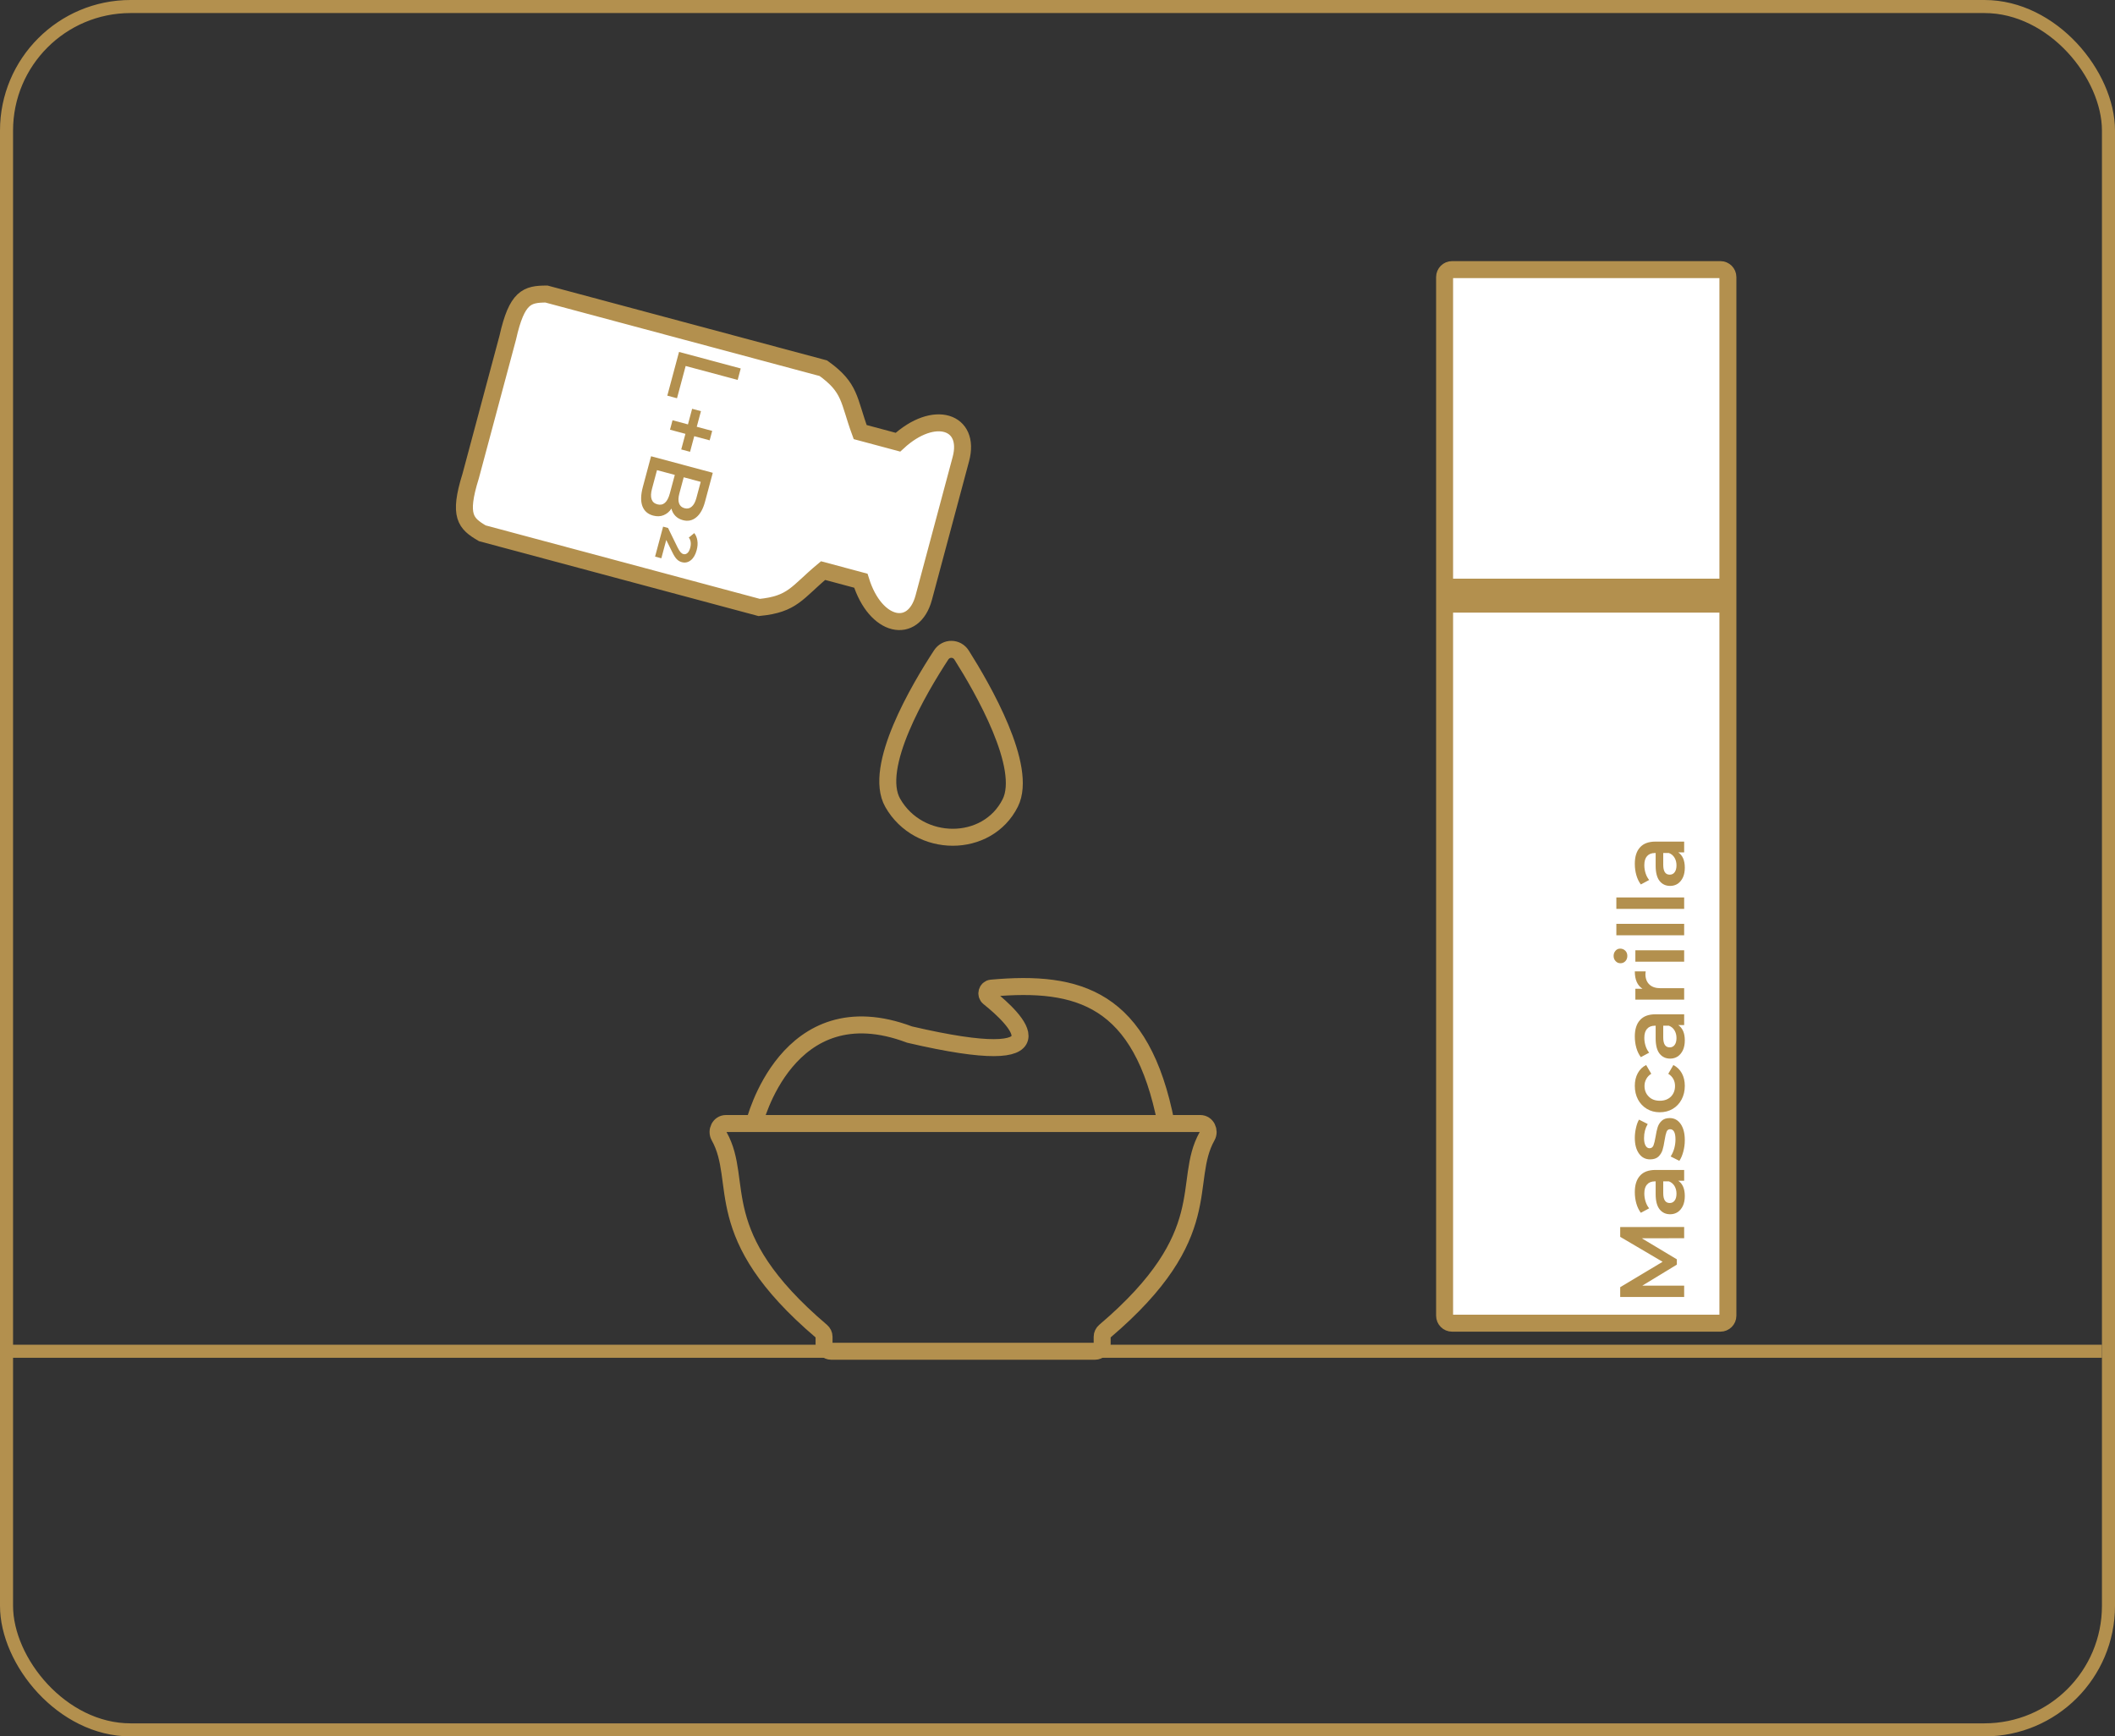 <svg width="162" height="133" viewBox="0 0 162 133" fill="none" xmlns="http://www.w3.org/2000/svg">
<rect x="0" y="0" width="162" height="133" fill="#333333" stroke="none"/>
<path d="M65.936 44.48C67.058 48.08 69.981 48.665 70.756 45.772L72.049 40.949L72.307 39.985L73.599 35.162C74.374 32.269 71.55 31.314 68.779 33.87L65.886 33.095C64.98 30.63 65.176 29.715 63.064 28.204L41.854 22.521C40.376 22.532 39.596 22.725 38.892 25.862L37.6 30.685L37.341 31.649L36.049 36.472C35.09 39.541 35.67 40.098 36.943 40.847L58.153 46.53C60.738 46.277 61.026 45.387 63.044 43.705L65.936 44.48Z" fill="white"/>
<path d="M72.307 39.985L70.756 45.772C69.981 48.665 67.058 48.08 65.936 44.48L63.044 43.705C61.026 45.387 60.738 46.277 58.153 46.53L36.943 40.847C35.67 40.098 35.09 39.541 36.049 36.472L37.6 30.685M72.049 40.949L73.599 35.162C74.374 32.269 71.55 31.314 68.779 33.87L65.886 33.095C64.98 30.63 65.176 29.715 63.064 28.204L41.854 22.521C40.376 22.532 39.596 22.725 38.892 25.862L37.341 31.649" stroke="#B3904E" stroke-width="1.3"/>
<path d="M56.737 28.223L56.502 29.1L52.518 28.033L51.856 30.504L51.113 30.305L52.011 26.956L56.737 28.223ZM52.18 34.425L52.501 33.23L51.319 32.913L51.513 32.19L52.694 32.507L53.014 31.312L53.69 31.493L53.369 32.688L54.551 33.005L54.357 33.727L53.176 33.41L52.856 34.605L52.18 34.425ZM51.43 38.955C51.274 39.193 51.075 39.361 50.831 39.46C50.592 39.56 50.324 39.57 50.027 39.491C49.617 39.381 49.342 39.138 49.202 38.763C49.066 38.389 49.078 37.9 49.24 37.297L49.869 34.947L54.596 36.214L54.002 38.428C53.853 38.986 53.627 39.387 53.326 39.629C53.029 39.873 52.689 39.944 52.307 39.841C52.072 39.778 51.88 39.669 51.729 39.513C51.578 39.356 51.478 39.17 51.43 38.955ZM53.672 36.907L52.369 36.558L52.036 37.8C51.954 38.106 51.945 38.355 52.01 38.546C52.078 38.742 52.217 38.869 52.429 38.926C52.645 38.984 52.829 38.944 52.982 38.806C53.138 38.674 53.257 38.455 53.339 38.149L53.672 36.907ZM49.943 37.428C49.761 38.107 49.897 38.508 50.352 38.63C50.806 38.752 51.125 38.473 51.307 37.793L51.687 36.375L50.323 36.01L49.943 37.428ZM50.656 42.762L50.176 42.633L50.791 40.338L51.169 40.439L51.899 41.93C51.987 42.103 52.063 42.225 52.127 42.295C52.193 42.37 52.267 42.419 52.348 42.441C52.456 42.47 52.557 42.444 52.651 42.363C52.744 42.286 52.816 42.151 52.868 41.958C52.909 41.805 52.921 41.661 52.904 41.526C52.887 41.391 52.839 41.275 52.759 41.176L53.177 40.832C53.303 40.991 53.383 41.181 53.415 41.403C53.452 41.625 53.434 41.871 53.362 42.141C53.267 42.496 53.115 42.755 52.908 42.916C52.701 43.078 52.473 43.126 52.226 43.059C52.082 43.021 51.956 42.949 51.85 42.843C51.742 42.742 51.625 42.563 51.501 42.308L51.032 41.357L50.656 42.762Z" fill="#B3904E"/>
<path d="M57.769 86.057C63.346 86.057 73.77 86.057 73.77 86.057C73.77 86.057 73.77 86.057 73.77 86.057C73.77 86.057 83.654 86.057 89.322 86.057M57.769 86.057C56.911 86.057 56.168 86.057 55.595 86.057C55.122 86.057 54.855 86.621 55.083 87.029C57.056 90.554 54.16 94.524 62.92 101.97C63.042 102.074 63.119 102.23 63.119 102.389V102.955C63.119 103.256 63.367 103.5 63.672 103.5L83.867 103.5C84.173 103.5 84.421 103.256 84.421 102.955V102.389C84.421 102.229 84.497 102.074 84.62 101.969C93.379 94.524 90.484 90.554 92.457 87.029C92.685 86.621 92.418 86.057 91.945 86.057C91.274 86.057 90.37 86.057 89.322 86.057M57.769 86.057C57.769 86.057 60.259 75.7 69.67 79.243C82.059 82.127 77.766 78.029 75.738 76.403C75.461 76.181 75.588 75.717 75.942 75.685C82.615 75.085 87.452 76.43 89.322 86.057" stroke="#B3904E" stroke-width="1.3"/>
<line x1="4.37114e-08" y1="103.5" x2="161" y2="103.5" stroke="#B3904E"/>
<path d="M68.382 61.5C66.825 58.774 70.422 52.713 72.09 50.165C72.467 49.588 73.287 49.594 73.655 50.177C75.271 52.73 78.748 58.768 77.382 61.5C75.625 65.015 70.382 65 68.382 61.5Z" stroke="#B3904E" stroke-width="1.3"/>
<rect x="0.5" y="0.5" width="161" height="132" rx="9.5" stroke="#B3904E"/>
<path d="M110.65 46.275H132.35V100.777C132.35 101.093 132.093 101.35 131.777 101.35H111.223C110.907 101.35 110.65 101.093 110.65 100.777V46.275ZM132.35 44.975H110.65V21.223C110.65 20.907 110.907 20.65 111.223 20.65H131.777C132.093 20.65 132.35 20.907 132.35 21.223V44.975Z" fill="white" stroke="#B3904E" stroke-width="1.3"/>
<path d="M129 94.841L125.752 94.848L128.44 96.458L128.44 96.864L125.794 98.474L129 98.474L129 99.342L124.1 99.342L124.1 98.593L127.348 96.647L124.1 94.736L124.1 93.987L129 93.98L129 94.841ZM125.22 91.312C125.22 90.762 125.353 90.342 125.619 90.052C125.88 89.758 126.277 89.612 126.809 89.612L129 89.612L129 90.438L128.545 90.438C128.708 90.545 128.834 90.699 128.923 90.9C129.007 91.096 129.049 91.334 129.049 91.614C129.049 91.894 129.002 92.138 128.909 92.349C128.811 92.558 128.678 92.722 128.51 92.838C128.337 92.951 128.144 93.007 127.929 93.007C127.593 93.007 127.325 92.883 127.124 92.635C126.919 92.383 126.816 91.989 126.816 91.453L126.816 90.487L126.76 90.487C126.499 90.487 126.298 90.566 126.158 90.725C126.018 90.879 125.948 91.109 125.948 91.418C125.948 91.627 125.981 91.835 126.046 92.04C126.111 92.241 126.202 92.412 126.319 92.552L125.682 92.894C125.533 92.698 125.418 92.463 125.339 92.188C125.26 91.912 125.22 91.621 125.22 91.312ZM128.412 91.431C128.412 91.212 128.363 91.019 128.265 90.85C128.162 90.678 128.018 90.556 127.831 90.487L127.397 90.487L127.397 91.389C127.397 91.894 127.563 92.145 127.894 92.145C128.053 92.145 128.179 92.082 128.272 91.957C128.365 91.831 128.412 91.656 128.412 91.431ZM129.049 87.334C129.049 87.637 129.009 87.933 128.93 88.222C128.851 88.512 128.75 88.743 128.629 88.915L127.964 88.579C128.076 88.412 128.167 88.211 128.237 87.978C128.302 87.74 128.335 87.506 128.335 87.278C128.335 86.755 128.197 86.493 127.922 86.493C127.791 86.493 127.7 86.561 127.649 86.697C127.598 86.827 127.549 87.04 127.502 87.334C127.455 87.641 127.402 87.894 127.341 88.09C127.28 88.281 127.175 88.449 127.026 88.594C126.872 88.734 126.66 88.803 126.389 88.803C126.034 88.803 125.752 88.656 125.542 88.362C125.327 88.064 125.22 87.662 125.22 87.159C125.22 86.902 125.25 86.645 125.311 86.388C125.367 86.132 125.444 85.922 125.542 85.758L126.207 86.094C126.02 86.412 125.927 86.769 125.927 87.165C125.927 87.422 125.967 87.618 126.046 87.754C126.121 87.884 126.221 87.95 126.347 87.95C126.487 87.95 126.587 87.879 126.648 87.74C126.704 87.595 126.758 87.373 126.809 87.075C126.856 86.776 126.909 86.531 126.97 86.34C127.031 86.148 127.133 85.985 127.278 85.85C127.423 85.71 127.628 85.639 127.894 85.639C128.244 85.639 128.524 85.791 128.734 86.094C128.944 86.398 129.049 86.811 129.049 87.334ZM129.049 83.171C129.049 83.558 128.967 83.906 128.804 84.214C128.641 84.522 128.414 84.762 128.125 84.935C127.831 85.108 127.5 85.194 127.131 85.194C126.762 85.194 126.433 85.108 126.144 84.935C125.855 84.762 125.628 84.524 125.465 84.221C125.302 83.913 125.22 83.563 125.22 83.171C125.22 82.802 125.295 82.48 125.444 82.205C125.593 81.925 125.808 81.715 126.088 81.575L126.48 82.247C126.307 82.354 126.179 82.49 126.095 82.653C126.006 82.812 125.962 82.987 125.962 83.178C125.962 83.505 126.069 83.775 126.284 83.99C126.494 84.205 126.776 84.312 127.131 84.312C127.486 84.312 127.77 84.207 127.985 83.997C128.195 83.782 128.3 83.509 128.3 83.178C128.3 82.987 128.258 82.812 128.174 82.653C128.085 82.49 127.955 82.354 127.782 82.247L128.174 81.575C128.454 81.72 128.671 81.932 128.825 82.212C128.974 82.487 129.049 82.807 129.049 83.171ZM125.22 79.391C125.22 78.84 125.353 78.42 125.619 78.131C125.88 77.837 126.277 77.69 126.809 77.69L129 77.69L129 78.516L128.545 78.516C128.708 78.623 128.834 78.777 128.923 78.978C129.007 79.174 129.049 79.412 129.049 79.692C129.049 79.972 129.002 80.217 128.909 80.427C128.811 80.637 128.678 80.8 128.51 80.917C128.337 81.029 128.144 81.085 127.929 81.085C127.593 81.085 127.325 80.961 127.124 80.714C126.919 80.462 126.816 80.067 126.816 79.531L126.816 78.565L126.76 78.565C126.499 78.565 126.298 78.644 126.158 78.803C126.018 78.957 125.948 79.188 125.948 79.496C125.948 79.706 125.981 79.913 126.046 80.119C126.111 80.319 126.202 80.49 126.319 80.63L125.682 80.973C125.533 80.777 125.418 80.541 125.339 80.266C125.26 79.99 125.22 79.699 125.22 79.391ZM128.412 79.51C128.412 79.29 128.363 79.097 128.265 78.929C128.162 78.756 128.018 78.635 127.831 78.565L127.397 78.565L127.397 79.468C127.397 79.972 127.563 80.224 127.894 80.224C128.053 80.224 128.179 80.161 128.272 80.035C128.365 79.909 128.412 79.734 128.412 79.51ZM125.808 75.734C125.416 75.482 125.22 75.038 125.22 74.404L126.053 74.404C126.039 74.478 126.032 74.546 126.032 74.607C126.032 74.947 126.132 75.213 126.333 75.405C126.529 75.596 126.814 75.692 127.187 75.692L129 75.692L129 76.567L125.262 76.567L125.262 75.734L125.808 75.734ZM125.262 73.661L125.262 72.786L129 72.786L129 73.661L125.262 73.661ZM124.646 73.22C124.646 73.379 124.597 73.512 124.499 73.619C124.396 73.727 124.27 73.78 124.121 73.78C123.972 73.78 123.848 73.727 123.75 73.619C123.647 73.512 123.596 73.379 123.596 73.22C123.596 73.062 123.645 72.929 123.743 72.821C123.836 72.714 123.955 72.66 124.1 72.66C124.254 72.66 124.385 72.714 124.492 72.821C124.595 72.924 124.646 73.057 124.646 73.22ZM123.806 71.638L123.806 70.763L129 70.763L129 71.638L123.806 71.638ZM123.806 69.615L123.806 68.74L129 68.74L129 69.615L123.806 69.615ZM125.22 66.163C125.22 65.612 125.353 65.192 125.619 64.903C125.88 64.609 126.277 64.462 126.809 64.462L129 64.462L129 65.288L128.545 65.288C128.708 65.395 128.834 65.549 128.923 65.75C129.007 65.946 129.049 66.184 129.049 66.464C129.049 66.744 129.002 66.989 128.909 67.199C128.811 67.409 128.678 67.572 128.51 67.689C128.337 67.801 128.144 67.857 127.929 67.857C127.593 67.857 127.325 67.733 127.124 67.486C126.919 67.234 126.816 66.84 126.816 66.303L126.816 65.337L126.76 65.337C126.499 65.337 126.298 65.416 126.158 65.575C126.018 65.729 125.948 65.96 125.948 66.268C125.948 66.478 125.981 66.686 126.046 66.891C126.111 67.092 126.202 67.262 126.319 67.402L125.682 67.745C125.533 67.549 125.418 67.313 125.339 67.038C125.26 66.763 125.22 66.471 125.22 66.163ZM128.412 66.282C128.412 66.063 128.363 65.869 128.265 65.701C128.162 65.528 128.018 65.407 127.831 65.337L127.397 65.337L127.397 66.24C127.397 66.744 127.563 66.996 127.894 66.996C128.053 66.996 128.179 66.933 128.272 66.807C128.365 66.681 128.412 66.506 128.412 66.282Z" fill="#B3904E"/>
</svg>
